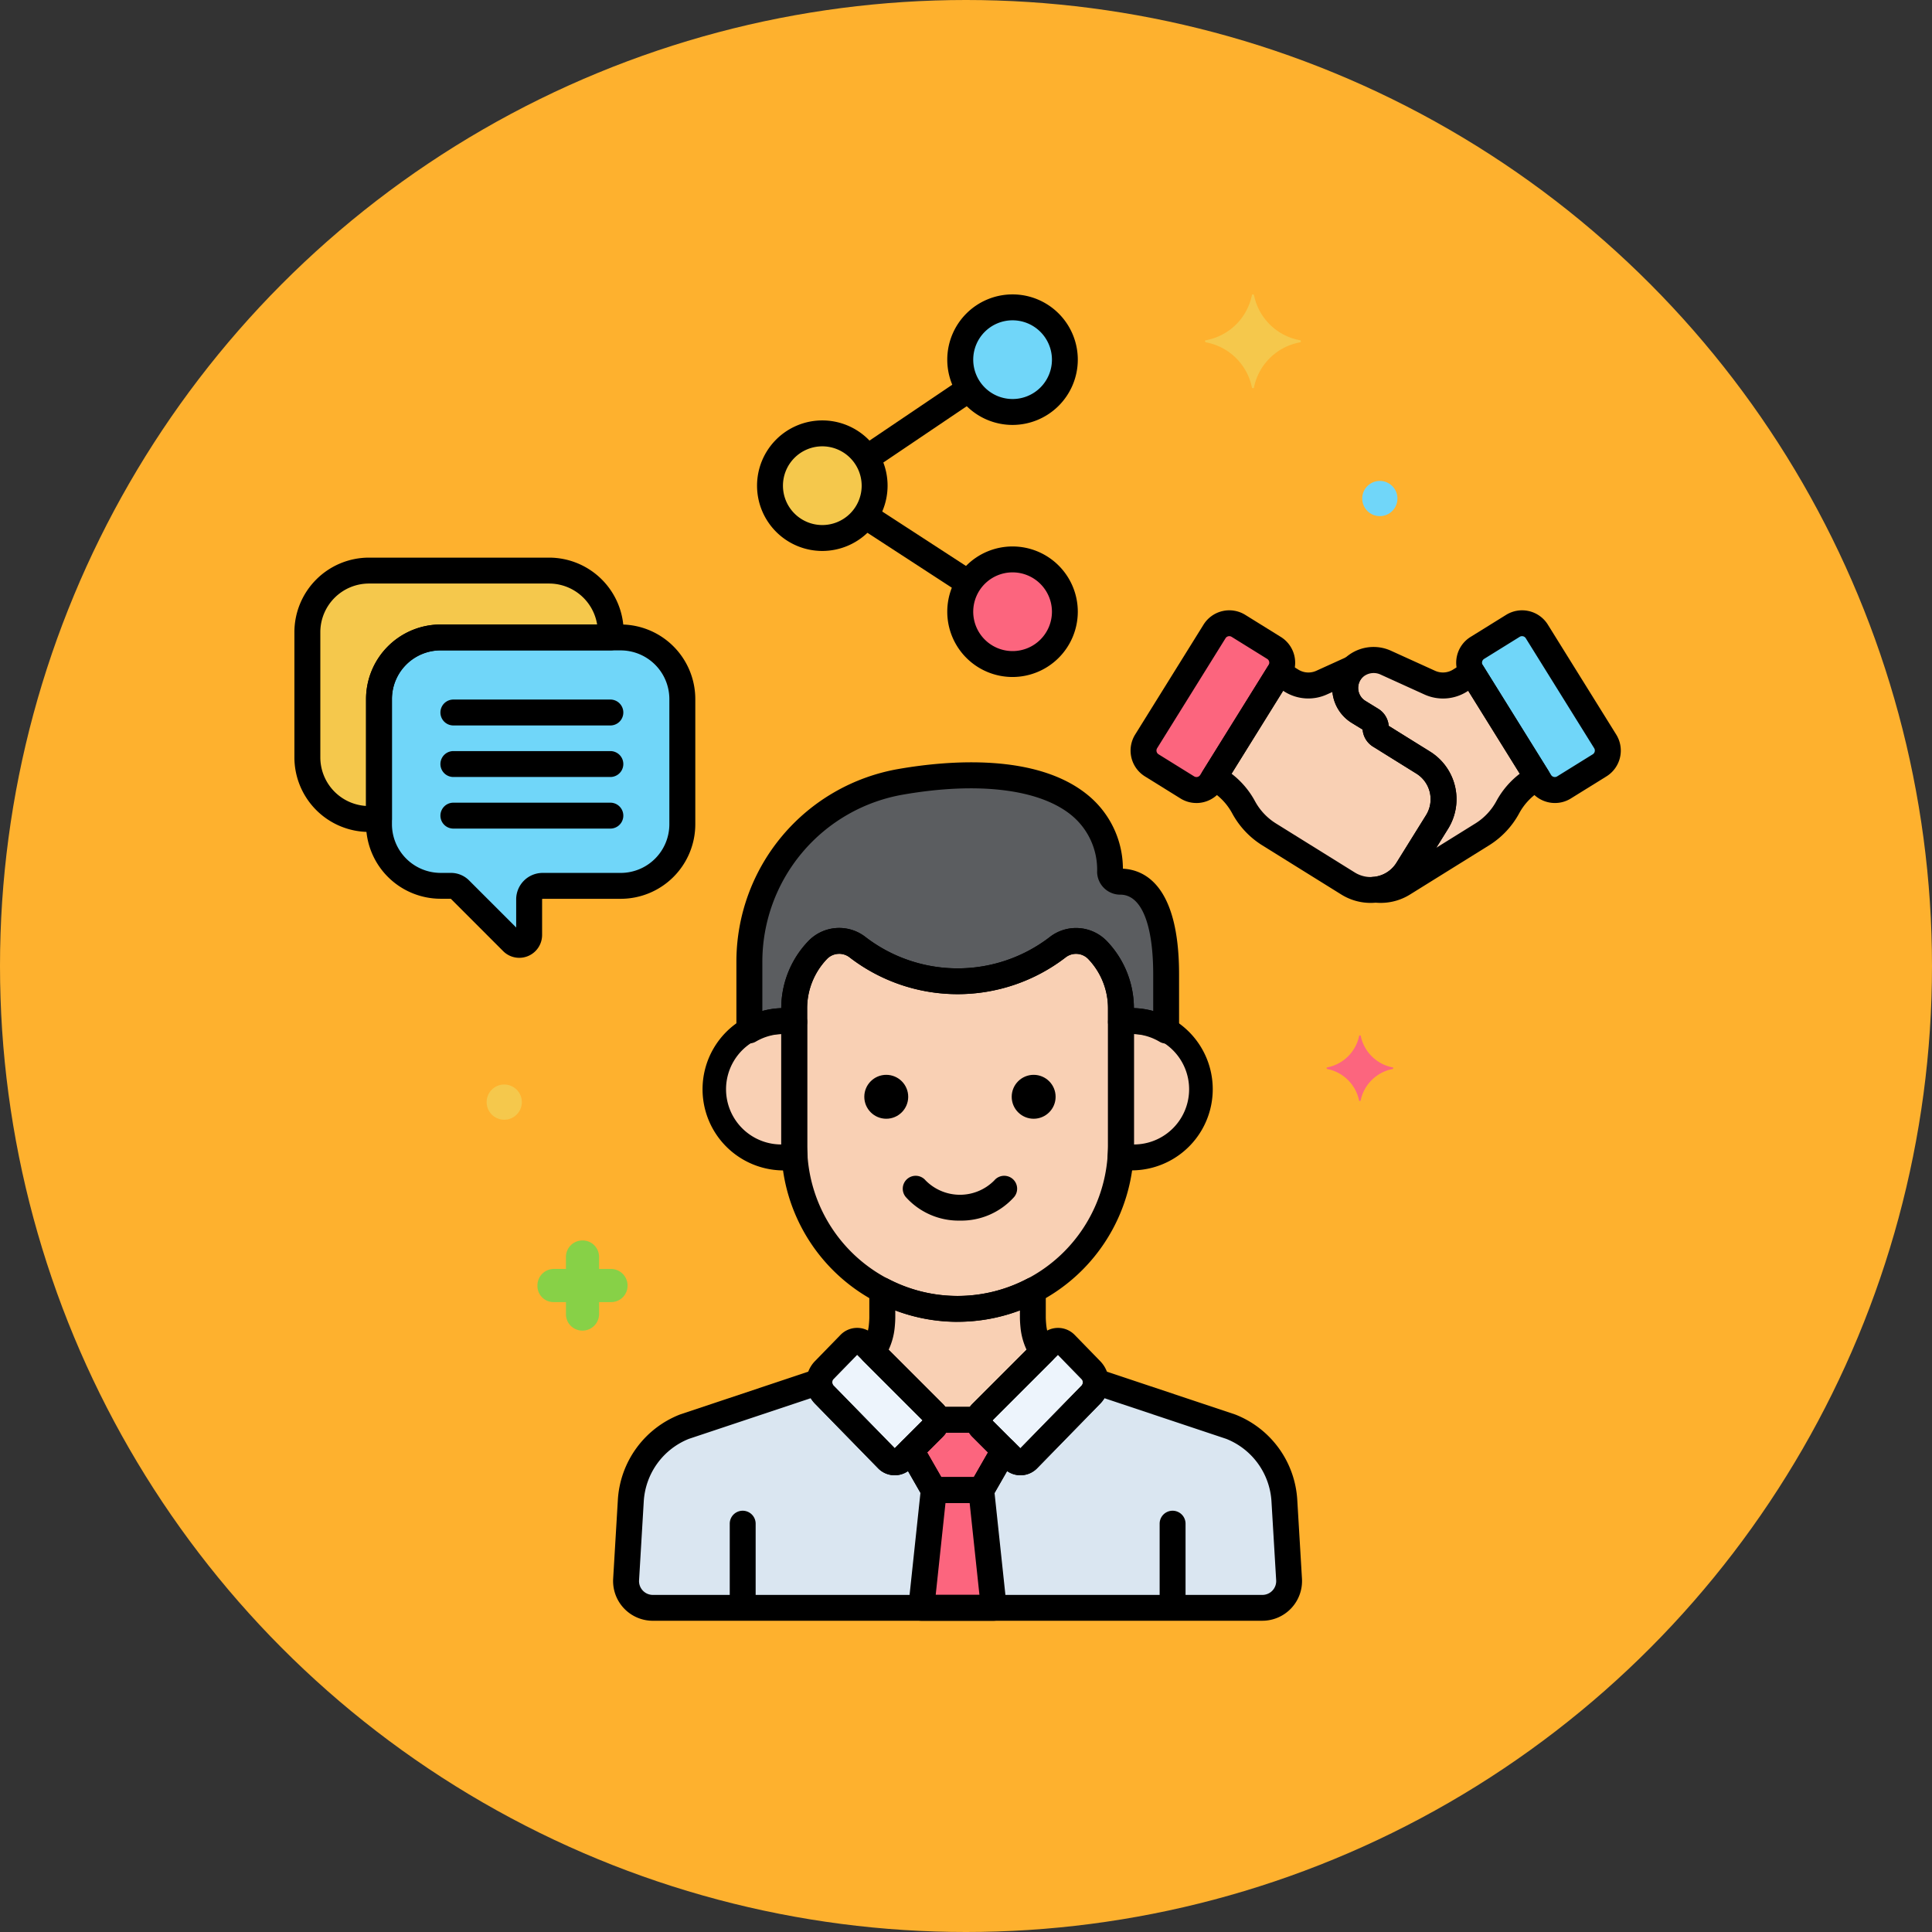<svg xmlns="http://www.w3.org/2000/svg" width="105" height="105" viewBox="0 0 105 105">
  <rect x="0" y="0" width="105" height="105" fill="#333333" stroke="none"/>
  <g id="Grupo_965419" data-name="Grupo 965419" transform="translate(-590 -2704)">
    <circle id="Elipse_5791" data-name="Elipse 5791" cx="52.5" cy="52.5" r="52.5" transform="translate(590 2704)" fill="#feb12e"/>
    <g id="Layer_17" transform="translate(606 2720)">
      <g id="Grupo_964595" data-name="Grupo 964595">
        <g id="Grupo_964538" data-name="Grupo 964538" transform="translate(27.163 35.136)">
          <path id="Trazado_728023" data-name="Trazado 728023" d="M112.956,125.285a1.627,1.627,0,0,0-2.186-.145,8.917,8.917,0,0,1-10.849-.006,1.626,1.626,0,0,0-2.183.148l0,0a4.59,4.59,0,0,0-1.269,3.168V135.9a8.879,8.879,0,1,0,17.758,0v-7.452A4.588,4.588,0,0,0,112.956,125.285Z" transform="translate(-96.466 -124.782)" fill="#f9d0b4"/>
        </g>
        <g id="Grupo_964539" data-name="Grupo 964539" transform="translate(44.899 39.492)">
          <path id="Trazado_728024" data-name="Trazado 728024" d="M160.046,140.25a3.72,3.72,0,0,0-.57.045v6.722c0,.2-.009.4-.022.6a3.705,3.705,0,1,0,.592-7.362Z" transform="translate(-159.454 -140.25)" fill="#f9d0b4"/>
        </g>
        <g id="Grupo_964540" data-name="Grupo 964540" transform="translate(22.887 39.492)">
          <path id="Trazado_728025" data-name="Trazado 728025" d="M85.556,147.017V140.3a3.709,3.709,0,1,0,.023,7.317h0c-.013-.2-.023-.395-.023-.595Z" transform="translate(-81.279 -140.25)" fill="#f9d0b4"/>
        </g>
        <g id="Grupo_964541" data-name="Grupo 964541" transform="translate(24.727 26.142)">
          <path id="Trazado_728026" data-name="Trazado 728026" d="M107.977,98.617a.549.549,0,0,1-.559-.527c-.068-4.948-5.718-5.877-11.345-4.906a9.948,9.948,0,0,0-8.257,9.8V106.7a3.684,3.684,0,0,1,1.866-.508,3.723,3.723,0,0,1,.57.045v-.73a4.59,4.59,0,0,1,1.269-3.168l0,0a1.626,1.626,0,0,1,2.183-.148,8.917,8.917,0,0,0,10.849.006,1.627,1.627,0,0,1,2.186.145,4.59,4.59,0,0,1,1.269,3.168v.73a3.727,3.727,0,0,1,.57-.045,3.685,3.685,0,0,1,1.886.52v-3.048c0-4.43-1.6-5.045-2.489-5.045Z" transform="translate(-87.816 -92.842)" fill="#5b5d60"/>
        </g>
        <g id="Grupo_964542" data-name="Grupo 964542" transform="translate(31.42 54.13)">
          <path id="Trazado_728027" data-name="Trazado 728027" d="M114.906,198.9a.557.557,0,0,1,.161.367h2.279a.554.554,0,0,1,.161-.367l3.322-3.322a2.987,2.987,0,0,1-.5-1.372c-.021-.2-.031-.381-.031-.529v-1.445a8.808,8.808,0,0,1-8.181,0v1.445c0,.148-.011.329-.031.529a2.988,2.988,0,0,1-.5,1.371Z" transform="translate(-111.584 -192.236)" fill="#f9d0b4"/>
        </g>
        <g id="Grupo_964544" data-name="Grupo 964544" transform="translate(18.025 59.087)">
          <g id="Grupo_964543" data-name="Grupo 964543">
            <path id="Trazado_728028" data-name="Trazado 728028" d="M98.594,222.135a1.455,1.455,0,0,0,1.452-1.541l-.255-4.28a4.6,4.6,0,0,0-2.917-4.024l-7.333-2.448a.955.955,0,0,1-.269.711l-3.428,3.511a.56.56,0,0,1-.792,0l-.49-.49-1.241,2.166H80.742L79.5,213.574l-.49.49a.56.56,0,0,1-.792,0l-3.428-3.511a.954.954,0,0,1-.269-.711l-7.333,2.448a4.6,4.6,0,0,0-2.917,4.024l-.255,4.28a1.455,1.455,0,0,0,1.452,1.541Z" transform="translate(-64.015 -209.842)" fill="#dae6f1"/>
          </g>
        </g>
        <g id="Grupo_964545" data-name="Grupo 964545" transform="translate(37.179 56.87)">
          <path id="Trazado_728029" data-name="Trazado 728029" d="M136.756,202.131a.56.56,0,0,0-.792,0l-3.763,3.763a.56.56,0,0,0,0,.792l1.72,1.72a.56.56,0,0,0,.792,0l3.428-3.511a.96.96,0,0,0,0-1.341Z" transform="translate(-132.036 -201.967)" fill="#edf4fc"/>
        </g>
        <g id="Grupo_964546" data-name="Grupo 964546" transform="translate(28.528 56.87)">
          <path id="Trazado_728030" data-name="Trazado 728030" d="M102.973,202.131a.56.56,0,0,1,.792,0l3.763,3.763a.56.56,0,0,1,0,.792l-1.72,1.72a.56.56,0,0,1-.792,0l-3.428-3.511a.96.96,0,0,1,0-1.341Z" transform="translate(-101.315 -201.967)" fill="#edf4fc"/>
        </g>
        <g id="Grupo_964548" data-name="Grupo 964548" transform="translate(34.071 64.985)">
          <g id="Grupo_964547" data-name="Grupo 964547">
            <path id="Trazado_728031" data-name="Trazado 728031" d="M124.942,237.183l-.681-6.4h-2.579l-.681,6.4Z" transform="translate(-121 -230.788)" fill="#fc657e"/>
          </g>
        </g>
        <g id="Grupo_964549" data-name="Grupo 964549" transform="translate(33.511 61.165)">
          <path id="Trazado_728032" data-name="Trazado 728032" d="M122.843,217.645a.557.557,0,0,1-.161-.425H120.4a.556.556,0,0,1-.161.425l-1.23,1.23,1.241,2.166h2.579l1.241-2.166Z" transform="translate(-119.011 -217.22)" fill="#fc657e"/>
        </g>
        <g id="Grupo_964550" data-name="Grupo 964550" transform="translate(4.598 18.644)">
          <path id="Trazado_728033" data-name="Trazado 728033" d="M19.678,66.213h9.791a3.358,3.358,0,0,1,3.348,3.348v6.805a3.358,3.358,0,0,1-3.348,3.348H25.223a.733.733,0,0,0-.733.733v1.939a.535.535,0,0,1-.914.378l-2.845-2.846a.7.7,0,0,0-.492-.2h-.559a3.358,3.358,0,0,1-3.348-3.348V69.561A3.358,3.358,0,0,1,19.678,66.213Z" transform="translate(-16.33 -66.213)" fill="#70d6f9"/>
        </g>
        <g id="Grupo_964551" data-name="Grupo 964551" transform="translate(0.704 15.009)">
          <path id="Trazado_728034" data-name="Trazado 728034" d="M6.394,60.287a3.358,3.358,0,0,1,3.348-3.348h9.244v-.287A3.358,3.358,0,0,0,15.638,53.3H5.848A3.358,3.358,0,0,0,2.5,56.652v6.805A3.358,3.358,0,0,0,5.848,66.8h.547V60.287Z" transform="translate(-2.5 -53.304)" fill="#f5c84c"/>
        </g>
        <g id="Grupo_964552" data-name="Grupo 964552" transform="translate(25.848 7.553)">
          <circle id="Elipse_5796" data-name="Elipse 5796" cx="2.843" cy="2.843" r="2.843" fill="#f5c84c"/>
        </g>
        <g id="Grupo_964553" data-name="Grupo 964553" transform="translate(36.186 0.704)">
          <circle id="Elipse_5797" data-name="Elipse 5797" cx="2.843" cy="2.843" r="2.843" fill="#70d6f9"/>
        </g>
        <g id="Grupo_964554" data-name="Grupo 964554" transform="translate(36.186 14.403)">
          <circle id="Elipse_5798" data-name="Elipse 5798" cx="2.843" cy="2.843" r="2.843" fill="#fc657e"/>
        </g>
        <g id="Grupo_964555" data-name="Grupo 964555" transform="translate(46.147 17.87)">
          <path id="Trazado_728035" data-name="Trazado 728035" d="M169.048,63.607l1.934,1.2a.944.944,0,0,1,.3,1.3l-3.717,5.976a.944.944,0,0,1-1.3.3l-1.934-1.2a.944.944,0,0,1-.3-1.3l3.717-5.976A.944.944,0,0,1,169.048,63.607Z" transform="translate(-163.888 -63.464)" fill="#fc657e"/>
        </g>
        <g id="Grupo_964556" data-name="Grupo 964556" transform="translate(63.841 17.87)">
          <path id="Trazado_728036" data-name="Trazado 728036" d="M229.1,63.607l-1.934,1.2a.944.944,0,0,0-.3,1.3l3.717,5.976a.944.944,0,0,0,1.3.3l1.934-1.2a.944.944,0,0,0,.3-1.3L230.4,63.91A.944.944,0,0,0,229.1,63.607Z" transform="translate(-226.723 -63.464)" fill="#70d6f9"/>
        </g>
        <g id="Grupo_964557" data-name="Grupo 964557" transform="translate(57.107 19.87)">
          <path id="Trazado_728037" data-name="Trazado 728037" d="M209.718,71.266l-.677.421a1.74,1.74,0,0,1-1.639.107l-2.373-1.078a1.584,1.584,0,0,0-1.79.3,1.53,1.53,0,0,0,.3,2.368l.7.431a.5.5,0,0,1,.228.532.491.491,0,0,0,.223.325l2.36,1.468a2.344,2.344,0,0,1,.752,3.228l-1.61,2.588a2.338,2.338,0,0,1-1.726,1.089,2.333,2.333,0,0,0,1.5-.337l4.288-2.667a3.952,3.952,0,0,0,1.39-1.478,3.953,3.953,0,0,1,1.39-1.478l.22-.137Z" transform="translate(-202.808 -70.566)" fill="#f9d0b4"/>
        </g>
        <g id="Grupo_964558" data-name="Grupo 964558" transform="translate(49.975 20.32)">
          <path id="Trazado_728038" data-name="Trazado 728038" d="M188.854,77.29l-2.36-1.468a.511.511,0,0,1-.226-.522.488.488,0,0,0-.225-.334l-.7-.431a1.53,1.53,0,0,1-.3-2.368l0,0-1.713.778a1.741,1.741,0,0,1-1.639-.107l-.677-.421L177.481,78.1l.22.137a3.953,3.953,0,0,1,1.39,1.478,3.952,3.952,0,0,0,1.39,1.478l4.288,2.667A2.349,2.349,0,0,0,188,83.107l1.61-2.588A2.344,2.344,0,0,0,188.854,77.29Z" transform="translate(-177.481 -72.166)" fill="#f9d0b4"/>
        </g>
        <g id="Grupo_964559" data-name="Grupo 964559" transform="translate(56.101 40.273)">
          <path id="Trazado_728039" data-name="Trazado 728039" d="M202.835,144.764a2.195,2.195,0,0,1-1.746-1.718c0-.028-.084-.028-.084,0a2.2,2.2,0,0,1-1.746,1.718c-.028,0-.028.056,0,.084A2.2,2.2,0,0,1,201,146.566c0,.028.084.028.084,0a2.2,2.2,0,0,1,1.746-1.718C202.863,144.82,202.863,144.764,202.835,144.764Z" transform="translate(-199.238 -143.025)" fill="#fc657e"/>
        </g>
        <g id="Grupo_964560" data-name="Grupo 964560" transform="translate(13.205 51.416)">
          <path id="Trazado_728040" data-name="Trazado 728040" d="M47.8,185.951h.648v.648a.89.89,0,0,0,.9.9.9.9,0,0,0,.9-.873v-.676h.648a.89.89,0,0,0,.9-.9.9.9,0,0,0-.873-.9h-.676V183.5a.89.89,0,0,0-.9-.9.9.9,0,0,0-.9.873v.676H47.8a.89.89,0,0,0-.9.9.872.872,0,0,0,.9.9Z" transform="translate(-46.895 -182.6)" fill="#87d147"/>
        </g>
        <g id="Grupo_964561" data-name="Grupo 964561" transform="translate(10.447 42.941)">
          <circle id="Elipse_5799" data-name="Elipse 5799" cx="0.957" cy="0.957" r="0.957" fill="#f5c84c"/>
        </g>
        <g id="Grupo_964562" data-name="Grupo 964562" transform="translate(58.034 10.137)">
          <circle id="Elipse_5800" data-name="Elipse 5800" cx="0.957" cy="0.957" r="0.957" fill="#70d6f9"/>
        </g>
        <g id="Grupo_964563" data-name="Grupo 964563" transform="translate(49.488 0)">
          <path id="Trazado_728041" data-name="Trazado 728041" d="M175.792,2.492A3.125,3.125,0,0,0,178.3.042c0-.056.113-.056.113,0a3.125,3.125,0,0,0,2.506,2.45c.056,0,.056.084,0,.113a3.125,3.125,0,0,0-2.506,2.45c0,.056-.113.056-.113,0a3.125,3.125,0,0,0-2.506-2.45c-.056-.028-.056-.113,0-.113Z" transform="translate(-175.75 0)" fill="#f5c84c"/>
        </g>
        <g id="Grupo_964564" data-name="Grupo 964564" transform="translate(26.459 34.43)">
          <path id="Trazado_728042" data-name="Trazado 728042" d="M103.55,143.686a9.594,9.594,0,0,1-9.583-9.583v-7.452A5.273,5.273,0,0,1,95.43,123a2.325,2.325,0,0,1,3.129-.22,8.214,8.214,0,0,0,9.981.007,2.325,2.325,0,0,1,3.13.213,5.273,5.273,0,0,1,1.463,3.654V134.1a9.593,9.593,0,0,1-9.583,9.583Zm-6.439-20a.908.908,0,0,0-.659.282,3.874,3.874,0,0,0-1.077,2.686V134.1a8.175,8.175,0,0,0,16.35,0v-7.452a3.869,3.869,0,0,0-1.074-2.682.922.922,0,0,0-1.242-.077,9.621,9.621,0,0,1-11.718-.005.941.941,0,0,0-.581-.2Z" transform="translate(-93.967 -122.275)"/>
        </g>
        <g id="Grupo_964565" data-name="Grupo 964565" transform="translate(44.195 38.788)">
          <path id="Trazado_728043" data-name="Trazado 728043" d="M158.25,146.572a4.406,4.406,0,0,1-.7-.061.7.7,0,0,1-.591-.742c.014-.212.021-.387.021-.549V138.5a.7.7,0,0,1,.6-.7,4.477,4.477,0,0,1,.677-.053,4.411,4.411,0,0,1,0,8.822Zm.134-7.411v6a3,3,0,0,0,0-6Z" transform="translate(-156.953 -137.75)"/>
        </g>
        <g id="Grupo_964566" data-name="Grupo 964566" transform="translate(22.182 38.788)">
          <path id="Trazado_728044" data-name="Trazado 728044" d="M83.189,146.572a4.411,4.411,0,1,1,0-8.822,4.473,4.473,0,0,1,.677.053.7.7,0,0,1,.6.7v6.722c0,.163.006.337.021.548a.7.7,0,0,1-.59.742A4.37,4.37,0,0,1,83.189,146.572Zm-.134-7.411a3,3,0,0,0,0,6Z" transform="translate(-78.778 -137.75)"/>
        </g>
        <g id="Grupo_964567" data-name="Grupo 964567" transform="translate(33.062 47.899)">
          <path id="Trazado_728045" data-name="Trazado 728045" d="M120.524,172.548a3.85,3.85,0,0,1-2.945-1.283.7.7,0,1,1,1.079-.9,2.624,2.624,0,0,0,3.732,0,.7.7,0,1,1,1.079.9A3.849,3.849,0,0,1,120.524,172.548Z" transform="translate(-117.415 -170.11)"/>
        </g>
        <g id="Grupo_964568" data-name="Grupo 964568" transform="translate(24.023 25.435)">
          <path id="Trazado_728046" data-name="Trazado 728046" d="M108.669,105.611a.7.7,0,0,1-.359-.1,3,3,0,0,0-1.527-.421,3.032,3.032,0,0,0-.462.037.7.7,0,0,1-.812-.7v-.73a3.869,3.869,0,0,0-1.074-2.682.922.922,0,0,0-1.242-.077,9.622,9.622,0,0,1-11.718-.005.921.921,0,0,0-1.24.08,3.874,3.874,0,0,0-1.077,2.686v.73a.7.7,0,0,1-.812.7,3.034,3.034,0,0,0-.462-.037,3,3,0,0,0-1.511.411.7.7,0,0,1-1.059-.608v-3.712a10.629,10.629,0,0,1,8.841-10.5c2.642-.456,7.491-.875,10.285,1.445a5.193,5.193,0,0,1,1.88,3.98c1.2.06,3.052.935,3.052,5.746v3.048a.7.7,0,0,1-.7.7Zm-1.751-1.925a4.392,4.392,0,0,1,1.048.161v-1.987c0-2.759-.65-4.341-1.785-4.341a1.256,1.256,0,0,1-1.263-1.221,3.829,3.829,0,0,0-1.375-3.08c-1.724-1.431-5.057-1.847-9.146-1.141a9.225,9.225,0,0,0-7.673,9.108v2.658a4.386,4.386,0,0,1,1.028-.155,5.272,5.272,0,0,1,1.463-3.637,2.325,2.325,0,0,1,3.129-.22,8.214,8.214,0,0,0,9.981.007,2.325,2.325,0,0,1,3.13.213A5.272,5.272,0,0,1,106.917,103.685Zm-.592-7.408h0Z" transform="translate(-85.315 -90.331)"/>
        </g>
        <g id="Grupo_964569" data-name="Grupo 964569" transform="translate(47.02 66.101)">
          <path id="Trazado_728047" data-name="Trazado 728047" d="M167.692,240.513a.7.7,0,0,1-.7-.7v-4.356a.7.7,0,1,1,1.408,0v4.356A.7.7,0,0,1,167.692,240.513Z" transform="translate(-166.988 -234.749)"/>
        </g>
        <g id="Grupo_964570" data-name="Grupo 964570" transform="translate(23.656 66.101)">
          <path id="Trazado_728048" data-name="Trazado 728048" d="M84.716,240.513a.7.7,0,0,1-.7-.7v-4.356a.7.7,0,1,1,1.408,0v4.356A.7.7,0,0,1,84.716,240.513Z" transform="translate(-84.012 -234.749)"/>
        </g>
        <g id="Grupo_964571" data-name="Grupo 964571" transform="translate(38.984 42.415)">
          <circle id="Elipse_5801" data-name="Elipse 5801" cx="1.193" cy="1.193" r="1.193"/>
        </g>
        <g id="Grupo_964572" data-name="Grupo 964572" transform="translate(30.973 42.415)">
          <circle id="Elipse_5802" data-name="Elipse 5802" cx="1.193" cy="1.193" r="1.193"/>
        </g>
        <g id="Grupo_964573" data-name="Grupo 964573" transform="translate(30.715 53.426)">
          <path id="Trazado_728049" data-name="Trazado 728049" d="M115.548,198.179h-2.279a.7.7,0,0,1-.7-.612l-3.283-3.283a.7.7,0,0,1-.085-.893,2.3,2.3,0,0,0,.383-1.049c.018-.174.028-.331.028-.456v-1.445a.7.7,0,0,1,1.031-.624,8.1,8.1,0,0,0,7.528,0,.7.7,0,0,1,1.031.624v1.445c0,.125.01.282.028.456a2.3,2.3,0,0,0,.383,1.049.7.7,0,0,1-.085.893l-3.283,3.283A.7.7,0,0,1,115.548,198.179Zm-2.938-.574h0Zm1.132-.834h1.334a1.232,1.232,0,0,1,.136-.161l2.945-2.945a3.7,3.7,0,0,1-.326-1.178c-.023-.221-.035-.429-.035-.6v-.358a9.617,9.617,0,0,1-6.773,0v.358c0,.172-.012.38-.035.6a3.7,3.7,0,0,1-.326,1.179l2.945,2.945a1.194,1.194,0,0,1,.137.161Z" transform="translate(-109.081 -189.737)"/>
        </g>
        <g id="Grupo_964574" data-name="Grupo 964574" transform="translate(7.936 22.016)">
          <path id="Trazado_728050" data-name="Trazado 728050" d="M37.42,79.6H28.888a.7.7,0,1,1,0-1.408H37.42a.7.7,0,0,1,0,1.408Z" transform="translate(-28.184 -78.189)"/>
        </g>
        <g id="Grupo_964575" data-name="Grupo 964575" transform="translate(7.936 24.82)">
          <path id="Trazado_728051" data-name="Trazado 728051" d="M37.42,89.555H28.888a.7.7,0,1,1,0-1.408H37.42a.7.7,0,0,1,0,1.408Z" transform="translate(-28.184 -88.147)"/>
        </g>
        <g id="Grupo_964576" data-name="Grupo 964576" transform="translate(7.936 27.624)">
          <path id="Trazado_728052" data-name="Trazado 728052" d="M37.42,99.512H28.888a.7.7,0,1,1,0-1.408H37.42a.7.7,0,1,1,0,1.408Z" transform="translate(-28.184 -98.104)"/>
        </g>
        <g id="Grupo_964577" data-name="Grupo 964577" transform="translate(30.486 4.525)">
          <path id="Trazado_728053" data-name="Trazado 728053" d="M108.972,21.087a.7.7,0,0,1-.394-1.288l5.348-3.61a.7.7,0,0,1,.788,1.167l-5.348,3.61A.7.7,0,0,1,108.972,21.087Z" transform="translate(-108.267 -16.069)"/>
        </g>
        <g id="Grupo_964578" data-name="Grupo 964578" transform="translate(30.375 11.374)">
          <path id="Trazado_728054" data-name="Trazado 728054" d="M114.091,45.386a.7.7,0,0,1-.383-.114L108.2,41.689a.7.7,0,0,1,.767-1.18l5.513,3.583a.7.7,0,0,1-.384,1.294Z" transform="translate(-107.875 -40.395)"/>
        </g>
        <g id="Grupo_964580" data-name="Grupo 964580" transform="translate(17.321 58.383)">
          <g id="Grupo_964579" data-name="Grupo 964579">
            <path id="Trazado_728055" data-name="Trazado 728055" d="M96.8,221.043H63.672a2.159,2.159,0,0,1-2.155-2.287l.255-4.28a5.318,5.318,0,0,1,3.363-4.638l.034-.012,7.333-2.448a.7.7,0,0,1,.926.7.25.25,0,0,0,.07.189l3.322,3.4.387-.387a.7.7,0,0,1,1.108.148l1.038,1.812h1.764l1.038-1.812a.7.7,0,0,1,1.108-.148l.387.387,3.321-3.4a.251.251,0,0,0,.07-.19.7.7,0,0,1,.926-.7l7.333,2.448.034.012a5.319,5.319,0,0,1,3.363,4.64l.255,4.278a2.159,2.159,0,0,1-2.155,2.287Zm-31.165-9.887a3.907,3.907,0,0,0-2.455,3.4l-.255,4.282a.751.751,0,0,0,.75.8H96.8a.751.751,0,0,0,.75-.8l-.255-4.28a3.908,3.908,0,0,0-2.455-3.4l-6.624-2.211a1.628,1.628,0,0,1-.234.3l-3.428,3.511a1.265,1.265,0,0,1-1.623.149l-.793,1.385a.7.7,0,0,1-.611.354H78.945a.7.7,0,0,1-.611-.354l-.793-1.385a1.264,1.264,0,0,1-1.617-.143l-3.434-3.517a1.641,1.641,0,0,1-.234-.3Z" transform="translate(-61.514 -207.341)"/>
          </g>
        </g>
        <g id="Grupo_964581" data-name="Grupo 964581" transform="translate(36.475 56.167)">
          <path id="Trazado_728056" data-name="Trazado 728056" d="M132.52,207.481a1.256,1.256,0,0,1-.894-.37l-1.72-1.72a1.264,1.264,0,0,1,0-1.787l3.763-3.763a1.265,1.265,0,0,1,1.787,0l.007.007,1.386,1.424a1.655,1.655,0,0,1,0,2.323l-3.428,3.512A1.259,1.259,0,0,1,132.52,207.481ZM131,204.5l1.515,1.515,3.322-3.4a.254.254,0,0,0,0-.358l-1.279-1.314Z" transform="translate(-129.536 -199.47)"/>
        </g>
        <g id="Grupo_964582" data-name="Grupo 964582" transform="translate(27.821 56.167)">
          <path id="Trazado_728057" data-name="Trazado 728057" d="M103.607,207.481a1.256,1.256,0,0,1-.894-.37l-3.434-3.517a1.655,1.655,0,0,1,0-2.323l1.386-1.424.007-.007a1.265,1.265,0,0,1,1.787,0l3.763,3.763a1.264,1.264,0,0,1,0,1.788l-1.72,1.72a1.257,1.257,0,0,1-.894.37Zm.108-1.36h0Zm-2.15-5.183-1.279,1.314a.255.255,0,0,0,0,.358l3.322,3.4,1.515-1.515Z" transform="translate(-98.802 -199.47)"/>
        </g>
        <g id="Grupo_964584" data-name="Grupo 964584" transform="translate(33.367 64.281)">
          <g id="Grupo_964583" data-name="Grupo 964583">
            <path id="Trazado_728058" data-name="Trazado 728058" d="M123.146,236.091H119.2a.7.7,0,0,1-.7-.779l.681-6.395a.7.7,0,0,1,.7-.629h2.579a.7.7,0,0,1,.7.629l.681,6.395a.7.7,0,0,1-.7.779Zm-3.159-1.408h2.376l-.531-4.987h-1.314Z" transform="translate(-118.5 -228.288)"/>
          </g>
        </g>
        <g id="Grupo_964585" data-name="Grupo 964585" transform="translate(32.807 60.461)">
          <path id="Trazado_728059" data-name="Trazado 728059" d="M121.036,219.949h-2.579a.7.7,0,0,1-.611-.354l-1.241-2.166a.7.7,0,0,1,.113-.848L117.9,215.4a.7.7,0,0,1,.7-.675h2.279a.7.7,0,0,1,.7.675l1.186,1.186a.7.7,0,0,1,.113.848l-1.241,2.166A.7.7,0,0,1,121.036,219.949Zm-2.171-1.408h1.764l.771-1.345-.85-.85a1.252,1.252,0,0,1-.174-.218h-1.258a1.259,1.259,0,0,1-.175.219l-.849.849Z" transform="translate(-116.512 -214.721)"/>
        </g>
        <g id="Grupo_964586" data-name="Grupo 964586" transform="translate(3.894 17.94)">
          <path id="Trazado_728060" data-name="Trazado 728060" d="M22.156,81.828a1.234,1.234,0,0,1-.875-.364l-2.845-2.846-.554,0A4.056,4.056,0,0,1,13.83,74.57V67.765a4.056,4.056,0,0,1,4.052-4.052h9.791a4.056,4.056,0,0,1,4.051,4.052V74.57a4.056,4.056,0,0,1-4.051,4.051H23.427a.029.029,0,0,0-.029.029v1.939a1.241,1.241,0,0,1-1.241,1.239ZM17.882,65.121a2.647,2.647,0,0,0-2.644,2.644V74.57a2.647,2.647,0,0,0,2.644,2.643h.559a1.391,1.391,0,0,1,.99.41l2.558,2.558V78.65a1.439,1.439,0,0,1,1.437-1.436h4.245a2.646,2.646,0,0,0,2.643-2.643V67.765a2.647,2.647,0,0,0-2.643-2.644Z" transform="translate(-13.83 -63.713)"/>
        </g>
        <g id="Grupo_964587" data-name="Grupo 964587" transform="translate(0 14.306)">
          <path id="Trazado_728061" data-name="Trazado 728061" d="M4.6,65.713H4.052A4.056,4.056,0,0,1,0,61.662V54.856a4.056,4.056,0,0,1,4.052-4.051h9.791a4.056,4.056,0,0,1,4.052,4.051v.287a.7.7,0,0,1-.7.7H7.946A2.647,2.647,0,0,0,5.3,58.491v6.518a.7.7,0,0,1-.7.7Zm-.547-13.5a2.647,2.647,0,0,0-2.644,2.643v6.805A2.647,2.647,0,0,0,3.894,64.3V58.491A4.056,4.056,0,0,1,7.946,54.44h8.507a2.647,2.647,0,0,0-2.611-2.227Z" transform="translate(0 -50.805)"/>
        </g>
        <g id="Grupo_964588" data-name="Grupo 964588" transform="translate(25.144 6.849)">
          <path id="Trazado_728062" data-name="Trazado 728062" d="M92.842,31.419a3.547,3.547,0,1,1,3.547-3.547A3.551,3.551,0,0,1,92.842,31.419Zm0-5.686a2.139,2.139,0,1,0,2.139,2.139A2.142,2.142,0,0,0,92.842,25.733Z" transform="translate(-89.295 -24.325)"/>
        </g>
        <g id="Grupo_964589" data-name="Grupo 964589" transform="translate(35.482)">
          <path id="Trazado_728063" data-name="Trazado 728063" d="M129.558,7.094a3.547,3.547,0,1,1,3.547-3.547A3.551,3.551,0,0,1,129.558,7.094Zm0-5.686A2.139,2.139,0,1,0,131.7,3.547,2.142,2.142,0,0,0,129.558,1.408Z" transform="translate(-126.011 0)"/>
        </g>
        <g id="Grupo_964590" data-name="Grupo 964590" transform="translate(35.482 13.699)">
          <path id="Trazado_728064" data-name="Trazado 728064" d="M129.558,55.743a3.547,3.547,0,1,1,3.547-3.547A3.551,3.551,0,0,1,129.558,55.743Zm0-5.686A2.139,2.139,0,1,0,131.7,52.2,2.142,2.142,0,0,0,129.558,50.057Z" transform="translate(-126.011 -48.649)"/>
        </g>
        <g id="Grupo_964591" data-name="Grupo 964591" transform="translate(45.444 17.165)">
          <path id="Trazado_728065" data-name="Trazado 728065" d="M164.968,71.438a1.637,1.637,0,0,1-.868-.249l-1.933-1.2a1.651,1.651,0,0,1-.529-2.27l3.718-5.976a1.648,1.648,0,0,1,2.27-.529l1.933,1.2a1.65,1.65,0,0,1,.529,2.27l-3.717,5.976a1.656,1.656,0,0,1-1.4.779Zm1.788-9.068a.251.251,0,0,0-.055.006.239.239,0,0,0-.15.107l-3.717,5.976a.241.241,0,0,0,.077.331l1.933,1.2a.24.24,0,0,0,.331-.077l3.717-5.976a.241.241,0,0,0-.077-.331l-1.934-1.2A.235.235,0,0,0,166.756,62.37Z" transform="translate(-161.39 -60.961)"/>
        </g>
        <g id="Grupo_964592" data-name="Grupo 964592" transform="translate(63.138 17.166)">
          <path id="Trazado_728066" data-name="Trazado 728066" d="M229.594,71.438a1.654,1.654,0,0,1-1.4-.778l-3.717-5.976a1.65,1.65,0,0,1,.529-2.27l1.934-1.2a1.648,1.648,0,0,1,2.27.529l3.717,5.976a1.65,1.65,0,0,1-.529,2.27l-1.934,1.2A1.638,1.638,0,0,1,229.594,71.438Zm-1.788-9.068a.237.237,0,0,0-.126.036l-1.934,1.2a.241.241,0,0,0-.077.331l3.717,5.976a.24.24,0,0,0,.331.077l1.934-1.2a.241.241,0,0,0,.077-.331l-3.717-5.976a.239.239,0,0,0-.15-.107.257.257,0,0,0-.055-.006Zm-.5-.561h0Z" transform="translate(-224.226 -60.962)"/>
        </g>
        <g id="Grupo_964593" data-name="Grupo 964593" transform="translate(56.403 19.165)">
          <path id="Trazado_728067" data-name="Trazado 728067" d="M202.944,81.969a3.137,3.137,0,0,1-.355-.02.7.7,0,0,1,0-1.4,1.633,1.633,0,0,0,1.209-.762l1.61-2.588a1.64,1.64,0,0,0-.526-2.259l-2.36-1.468a1.19,1.19,0,0,1-.541-.783.714.714,0,0,1-.014-.138l-.593-.364a2.234,2.234,0,0,1-.436-3.457,2.286,2.286,0,0,1,2.587-.454l2.373,1.078a1.035,1.035,0,0,0,.977-.064l.677-.421a.7.7,0,0,1,.97.226l3.536,5.685a.7.7,0,0,1-.226.97l-.22.137a3.256,3.256,0,0,0-1.142,1.214,4.662,4.662,0,0,1-1.637,1.741l-4.288,2.667A3.009,3.009,0,0,1,202.944,81.969Zm.437-9.62,2.244,1.4a3.047,3.047,0,0,1,.978,4.2l-.636,1.023,2.121-1.319a3.253,3.253,0,0,0,1.142-1.214,4.663,4.663,0,0,1,1.27-1.488l-2.8-4.507-.079.049a2.44,2.44,0,0,1-2.3.15l-2.373-1.078a.888.888,0,0,0-.993.151.826.826,0,0,0,.161,1.278l.7.431A1.21,1.21,0,0,1,203.381,72.349Z" transform="translate(-200.309 -68.064)"/>
        </g>
        <g id="Grupo_964594" data-name="Grupo 964594" transform="translate(49.271 19.616)">
          <path id="Trazado_728068" data-name="Trazado 728068" d="M184.2,83.12a3.023,3.023,0,0,1-1.6-.46l-4.287-2.667a4.662,4.662,0,0,1-1.637-1.741,3.253,3.253,0,0,0-1.142-1.215l-.22-.136a.7.7,0,0,1-.226-.97l3.536-5.685a.7.7,0,0,1,.969-.226l.677.421a1.036,1.036,0,0,0,.976.064l1.713-.778a.7.7,0,0,1,.789,1.139l-.008.008a.826.826,0,0,0,.175,1.264l.7.431a1.186,1.186,0,0,1,.549.805.679.679,0,0,1,.012.119l2.253,1.4a3.048,3.048,0,0,1,.978,4.2l-1.61,2.589a3.026,3.026,0,0,1-1.9,1.356A3.079,3.079,0,0,1,184.2,83.12ZM176.643,76.1a4.663,4.663,0,0,1,1.27,1.488,3.252,3.252,0,0,0,1.142,1.214l4.288,2.667a1.645,1.645,0,0,0,2.259-.526l1.61-2.589a1.64,1.64,0,0,0-.526-2.259l-2.36-1.468a1.213,1.213,0,0,1-.562-.925l-.587-.36a2.222,2.222,0,0,1-1.047-1.624c0-.021-.005-.041-.007-.061l-.3.134a2.44,2.44,0,0,1-2.3-.15l-.079-.049Z" transform="translate(-174.98 -69.665)"/>
        </g>
      </g>
    </g>
  </g>
</svg>
